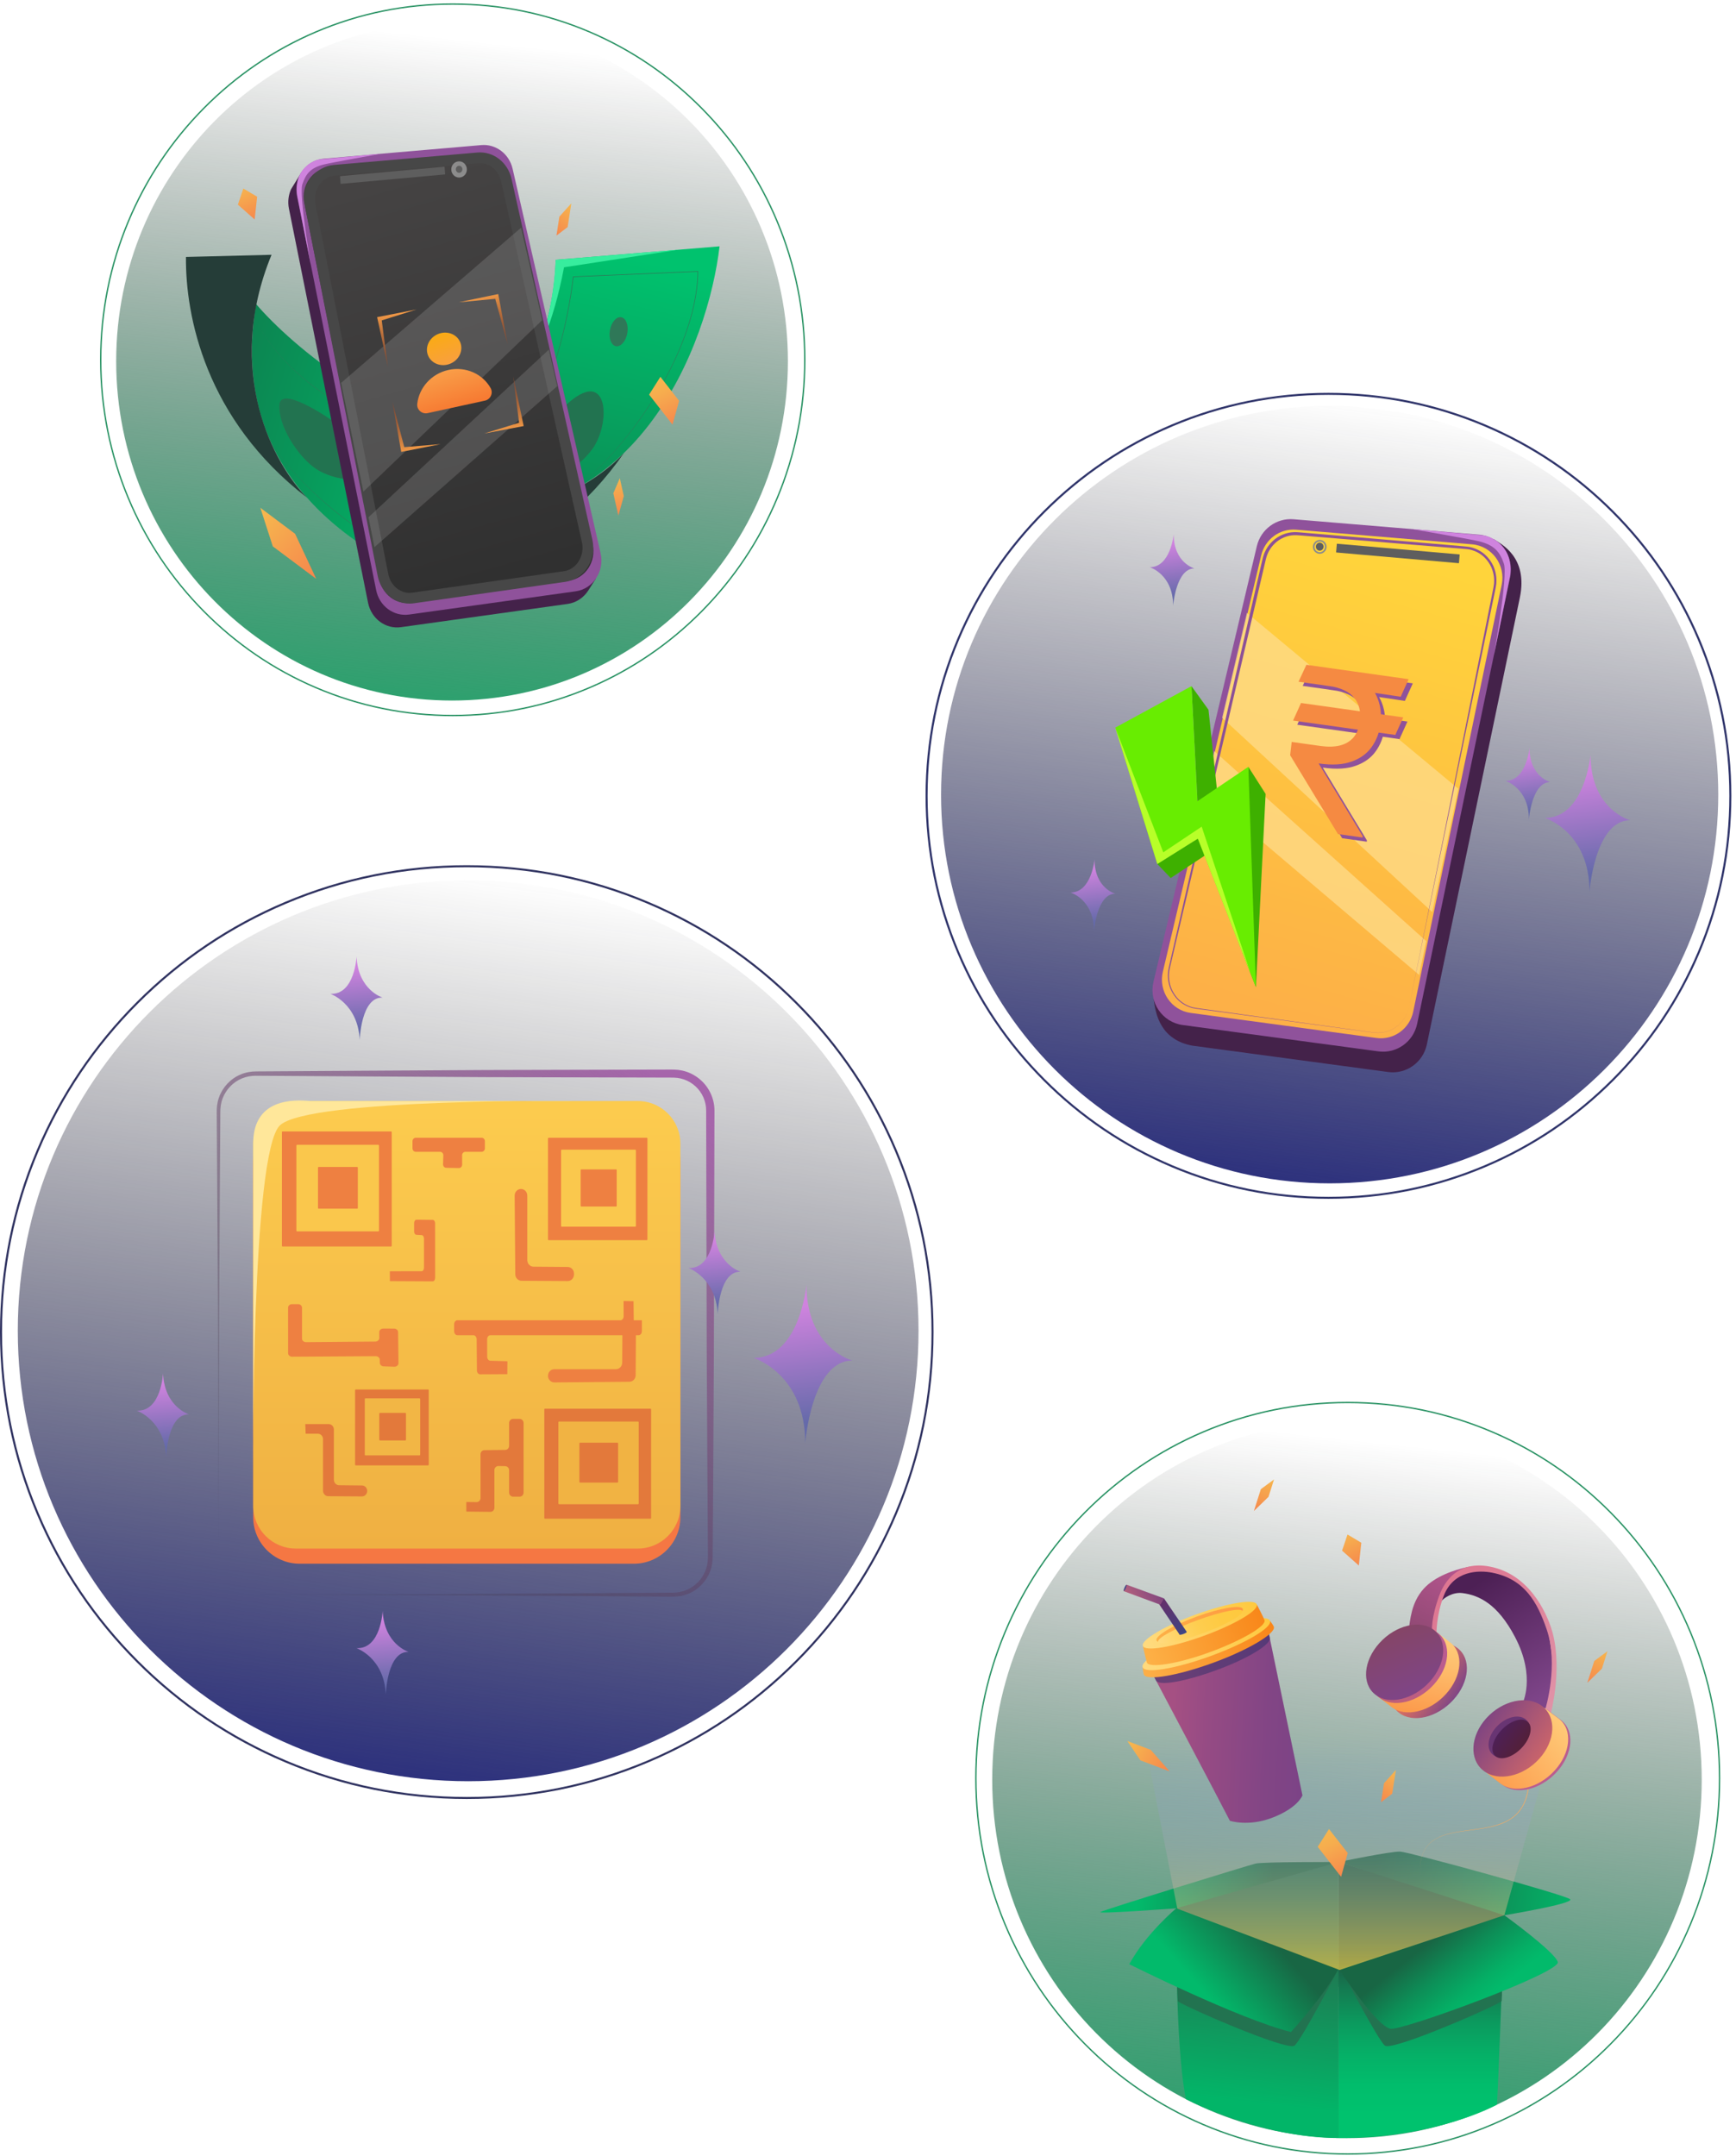 <svg width="360" height="447" viewBox="0 0 360 447" fill="none" xmlns="http://www.w3.org/2000/svg">
<g clip-path="url(#clip0_11_112)">
<path d="M275.736 245.33C320.242 245.33 356.321 209.251 356.321 164.745C356.321 120.239 320.242 84.16 275.736 84.16C231.23 84.16 195.15 120.239 195.15 164.745C195.15 209.251 231.23 245.33 275.736 245.33Z" fill="url(#paint0_linear_11_112)"/>
<path d="M275.489 248.542C264.21 248.542 253.268 246.333 242.967 241.976C233.017 237.768 224.083 231.743 216.409 224.071C208.736 216.398 202.712 207.462 198.503 197.513C194.147 187.212 191.937 176.27 191.937 164.991C191.937 153.712 194.147 142.769 198.503 132.469C202.712 122.519 208.736 113.585 216.409 105.91C224.081 98.238 233.017 92.213 242.967 88.005C253.268 83.648 264.21 81.439 275.489 81.439C286.768 81.439 297.71 83.648 308.011 88.005C317.961 92.213 326.895 98.238 334.569 105.91C342.242 113.583 348.266 122.519 352.475 132.469C356.831 142.769 359.041 153.712 359.041 164.991C359.041 176.27 356.831 187.212 352.475 197.513C348.266 207.462 342.242 216.397 334.569 224.071C326.896 231.743 317.961 237.768 308.011 241.976C297.71 246.333 286.768 248.542 275.489 248.542ZM275.489 81.863C264.266 81.863 253.38 84.061 243.132 88.395C233.233 92.583 224.344 98.576 216.709 106.211C209.074 113.845 203.081 122.735 198.894 132.634C194.56 142.882 192.362 153.768 192.362 164.991C192.362 176.213 194.56 187.099 198.894 197.348C203.081 207.247 209.074 216.136 216.709 223.771C224.344 231.405 233.233 237.399 243.132 241.586C253.38 245.92 264.266 248.118 275.489 248.118C286.712 248.118 297.597 245.92 307.846 241.586C317.745 237.399 326.634 231.405 334.269 223.771C341.903 216.136 347.897 207.247 352.084 197.348C356.418 187.099 358.616 176.213 358.616 164.991C358.616 153.768 356.418 142.882 352.084 132.634C347.897 122.735 341.903 113.845 334.269 106.211C326.634 98.576 317.745 92.583 307.846 88.395C297.597 84.061 286.712 81.863 275.489 81.863Z" fill="#30356B"/>
<path d="M295.894 216.515L315.176 123.898C316.951 115.374 311.108 112.722 310.012 111.933C308.368 110.75 310.865 115.3 308.698 115.121L270.26 111.928C266.708 111.633 263.474 113.999 262.642 117.501L241.2 207.85C240.994 208.714 239.177 206.464 239.274 207.293C239.648 210.502 240.807 215.582 247.273 216.787L287.871 222.249C291.618 222.752 295.117 220.253 295.894 216.515Z" fill="#44224A"/>
<path d="M293.887 212.236L313.168 119.619C314.064 115.32 311.024 111.202 306.691 110.842L268.253 107.649C264.702 107.354 261.468 109.72 260.636 113.222L239.194 203.571C238.196 207.779 241.02 211.937 245.266 212.508L285.864 217.97C289.61 218.473 293.108 215.974 293.887 212.236Z" fill="#8F529B"/>
<path d="M293.067 209.717L311.412 121.23C312.263 117.123 309.38 113.19 305.266 112.849L268.774 109.814C265.401 109.534 262.33 111.795 261.539 115.141L241.145 201.462C240.195 205.483 242.875 209.453 246.906 209.997L285.448 215.197C289.004 215.678 292.326 213.288 293.067 209.717Z" fill="url(#paint1_linear_11_112)"/>
<path opacity="0.729" d="M302.414 163.52L258.573 127.057L253.435 148.802L297.001 189.081L302.414 163.52Z" fill="#FEDD8E"/>
<path opacity="0.729" d="M295.753 195.097L251.804 155.706L249.771 164.312L294.297 202.126L295.753 195.097Z" fill="#FEDD8E"/>
<path d="M292.217 208.684L299.341 173.512L306.395 138.325L308.158 129.529L309.039 125.13L309.479 122.93L309.699 121.831C309.735 121.647 309.754 121.471 309.782 121.291L309.821 121.021L309.834 120.751C309.887 120.027 309.796 119.3 309.61 118.602C309.528 118.248 309.384 117.914 309.252 117.577C309.087 117.253 308.929 116.926 308.717 116.627C308.31 116.025 307.815 115.475 307.226 115.035C306.635 114.599 305.968 114.265 305.262 114.054L304.724 113.917L304.175 113.842C303.802 113.797 303.408 113.776 303.024 113.742L300.71 113.556L296.083 113.181L277.576 111.661L272.948 111.28L270.635 111.09C269.869 111.038 269.074 110.932 268.359 110.952C266.893 111 265.47 111.622 264.416 112.613C263.885 113.106 263.444 113.687 263.106 114.32L262.875 114.805C262.807 114.97 262.748 115.139 262.684 115.307C262.576 115.648 262.485 115.988 262.404 116.36L254.236 151.321L245.998 186.267L243.937 195.003L242.906 199.371C242.738 200.1 242.541 200.826 242.452 201.552C242.361 202.283 242.42 203.025 242.562 203.747C242.703 204.47 242.985 205.167 243.36 205.805C243.74 206.441 244.206 207.039 244.79 207.517C245.367 207.999 246.028 208.385 246.741 208.648L247.285 208.82L247.847 208.933C248.223 209.003 248.611 209.044 248.991 209.102L258.184 210.382L276.572 212.915L281.169 213.549L283.467 213.866C284.234 213.962 284.997 214.111 285.77 214.117C287.316 214.125 288.849 213.533 289.99 212.525C291.14 211.524 291.909 210.146 292.217 208.684ZM292.217 208.684C291.913 210.146 291.147 211.528 289.997 212.533C288.858 213.547 287.321 214.145 285.768 214.141C284.992 214.136 284.229 213.988 283.462 213.895L281.162 213.585L276.563 212.963L258.168 210.476L248.969 209.247C248.585 209.192 248.203 209.154 247.818 209.085L247.242 208.973L246.682 208.8C245.947 208.536 245.264 208.143 244.667 207.651C244.065 207.163 243.58 206.553 243.185 205.901C242.795 205.247 242.5 204.534 242.349 203.789C242.197 203.049 242.132 202.283 242.221 201.529C242.308 200.771 242.502 200.047 242.664 199.318L243.663 194.944L245.663 186.194L253.665 151.197L261.738 116.217C261.819 115.858 261.919 115.475 262.04 115.103C262.11 114.919 262.175 114.735 262.25 114.554L262.505 114.023C262.877 113.329 263.365 112.692 263.952 112.149C265.116 111.061 266.7 110.37 268.335 110.32C269.17 110.303 269.914 110.413 270.691 110.467L273.005 110.663L277.631 111.055L296.134 112.623L300.76 113.019L303.072 113.219C303.46 113.256 303.838 113.277 304.234 113.328L304.833 113.414L305.418 113.566C306.188 113.801 306.91 114.169 307.544 114.646C308.177 115.127 308.707 115.722 309.139 116.37C309.362 116.692 309.531 117.043 309.703 117.391C309.842 117.752 309.993 118.11 310.078 118.488C310.271 119.234 310.363 120.009 310.301 120.778L310.285 121.065L310.241 121.35C310.21 121.539 310.188 121.733 310.15 121.917L309.921 123.015L309.466 125.212L308.554 129.603L306.729 138.389L299.439 173.53L292.217 208.684Z" fill="#8C5197"/>
<path d="M302.55 116.702L302.696 115.01C302.698 114.976 302.673 114.945 302.639 114.942L277.287 112.725C277.253 112.722 277.223 112.747 277.22 112.781L277.075 114.473C277.072 114.507 277.098 114.538 277.131 114.541L302.484 116.758C302.517 116.761 302.548 116.736 302.55 116.702Z" fill="#5E5E5E"/>
<path d="M273.672 114.81C273.633 114.81 273.595 114.808 273.557 114.805C272.778 114.743 272.198 114.048 272.266 113.259C272.3 112.863 272.487 112.506 272.793 112.255C273.079 112.021 273.438 111.909 273.801 111.938C274.581 112 275.16 112.695 275.093 113.484C275.059 113.88 274.871 114.237 274.565 114.488C274.31 114.698 273.997 114.81 273.672 114.81ZM273.69 112.262C273.446 112.262 273.209 112.347 273.015 112.506C272.778 112.699 272.632 112.977 272.606 113.285C272.554 113.895 272.993 114.43 273.586 114.478C273.859 114.501 274.128 114.415 274.344 114.239C274.581 114.044 274.726 113.768 274.753 113.459C274.805 112.85 274.365 112.314 273.773 112.266C273.746 112.263 273.718 112.262 273.69 112.262Z" fill="#8C8C8C"/>
<path d="M273.672 114.161C274.111 114.161 274.468 113.79 274.468 113.332C274.468 112.874 274.111 112.503 273.672 112.503C273.232 112.503 272.875 112.874 272.875 113.332C272.875 113.79 273.232 114.161 273.672 114.161Z" fill="#5E5E5E"/>
<path d="M292.797 109.688L307.663 111.007C309.342 111.238 314.013 113.318 313.13 119.498L309.79 135.851C309.79 135.851 312.737 119.402 311.871 116.869C311.027 114.399 309.878 113.005 306.715 112.221C304.872 111.766 292.797 109.688 292.797 109.688Z" fill="#CF83DE"/>
<path d="M248.323 166.099L247.078 142.25L250.606 147.14L252.781 167.648L248.323 166.099Z" fill="#3EB000"/>
<path d="M239.996 179.116L248.398 173.847L252.856 175.395L242.771 182.029L239.996 179.116Z" fill="#3EB000"/>
<path d="M257.689 197.607L258.873 158.975L262.453 164.589L260.445 204.652L257.689 197.607Z" fill="#3EB000"/>
<path d="M247.078 142.25L231.28 150.849L239.996 179.118L248.398 173.849L260.444 204.654L258.873 158.976L248.324 166.099L247.078 142.25Z" fill="#68ED01"/>
<path d="M241.234 176.705L231.282 150.848L239.998 179.116L248.399 173.847L259.371 201.904L249.197 171.379L241.234 176.705Z" fill="#B8FF29"/>
<path d="M291.867 149.588L290.221 153.228L269.016 150.247L270.662 146.608L291.867 149.588ZM278.322 173.78L268.406 157.436L268.727 154.678L274.683 155.516C276.231 155.733 277.582 155.701 278.734 155.418C279.888 155.124 280.816 154.576 281.518 153.773C282.222 152.96 282.669 151.877 282.859 150.525C283.14 148.529 282.76 146.879 281.719 145.576C280.68 144.262 278.917 143.43 276.43 143.08L270.147 142.197L271.775 138.689L276.946 139.415C279.607 139.789 281.727 140.538 283.304 141.661C284.894 142.774 285.991 144.152 286.594 145.794C287.21 147.427 287.383 149.203 287.113 151.123C286.869 152.857 286.263 154.401 285.294 155.756C284.337 157.101 282.963 158.098 281.169 158.747C279.387 159.397 277.133 159.531 274.406 159.147L274.307 159.134L283.464 174.236L283.427 174.498L278.322 173.78ZM292.98 141.669L291.334 145.309L274.663 142.832L276.291 139.323L292.98 141.669Z" fill="#8F529B"/>
<path d="M291.003 148.724L289.357 152.364L268.151 149.383L269.798 145.744L291.003 148.724ZM277.458 172.916L267.541 156.572L267.862 153.814L273.818 154.651C275.367 154.869 276.718 154.836 277.87 154.553C279.023 154.259 279.951 153.711 280.654 152.909C281.357 152.096 281.804 151.013 281.995 149.66C282.275 147.664 281.895 146.015 280.855 144.712C279.816 143.398 278.053 142.566 275.566 142.216L269.283 141.333L270.911 137.824L276.081 138.551C278.743 138.925 280.862 139.674 282.44 140.796C284.03 141.91 285.126 143.287 285.73 144.93C286.346 146.562 286.519 148.339 286.249 150.258C286.005 151.993 285.399 153.537 284.43 154.891C283.473 156.236 282.098 157.233 280.305 157.882C278.523 158.533 276.268 158.666 273.541 158.283L273.443 158.269L282.599 173.372L282.563 173.633L277.458 172.916ZM292.116 140.805L290.47 144.445L273.799 141.968L275.427 138.459L292.116 140.805Z" fill="#F58A42"/>
<path d="M226.862 193.02C226.862 186.497 222.016 185.032 222.016 185.032C226.353 185.032 226.979 178.186 226.979 178.186C226.979 184.148 231.282 185.282 231.282 185.282C227.448 185.282 226.862 193.02 226.862 193.02Z" fill="url(#paint2_linear_11_112)"/>
<path d="M243.276 125.583C243.276 119.059 238.43 117.594 238.43 117.594C242.767 117.594 243.393 110.748 243.393 110.748C243.393 116.71 247.696 117.844 247.696 117.844C243.862 117.844 243.276 125.583 243.276 125.583Z" fill="url(#paint3_linear_11_112)"/>
<path d="M317.054 169.877C317.054 163.354 312.208 161.889 312.208 161.889C316.545 161.889 317.171 155.042 317.171 155.042C317.171 161.005 321.474 162.138 321.474 162.138C317.641 162.138 317.054 169.877 317.054 169.877Z" fill="url(#paint4_linear_11_112)"/>
<path d="M329.615 184.84C329.615 172.374 320.352 169.574 320.352 169.574C328.64 169.574 329.836 156.489 329.836 156.489C329.836 167.884 338.06 170.049 338.06 170.049C330.736 170.049 329.615 184.84 329.615 184.84Z" fill="url(#paint5_linear_11_112)"/>
<path d="M97.084 369.279C148.664 369.279 190.478 327.465 190.478 275.884C190.478 224.304 148.664 182.49 97.084 182.49C45.504 182.49 3.69 224.304 3.69 275.884C3.69 327.465 45.504 369.279 97.084 369.279Z" fill="url(#paint6_linear_11_112)"/>
<path d="M96.798 372.967C83.731 372.967 71.053 370.408 59.12 365.36C47.594 360.485 37.241 353.506 28.352 344.615C19.462 335.725 12.482 325.374 7.606 313.849C2.559 301.914 1.52588e-05 289.238 1.52588e-05 276.169C1.52588e-05 263.101 2.559 250.425 7.606 238.491C12.482 226.964 19.461 216.612 28.35 207.723C37.239 198.834 47.592 191.853 59.118 186.978C71.052 181.931 83.729 179.372 96.796 179.372C109.863 179.372 122.541 181.931 134.474 186.978C146 191.853 156.353 198.832 165.242 207.723C174.132 216.614 181.112 226.965 185.986 238.491C191.033 250.425 193.592 263.102 193.592 276.169C193.592 289.236 191.033 301.914 185.986 313.847C181.111 325.374 174.132 335.726 165.242 344.615C156.353 353.505 146 360.485 134.474 365.36C122.542 370.408 109.866 372.967 96.798 372.967ZM96.798 179.795C83.787 179.795 71.166 182.342 59.285 187.368C47.808 192.223 37.502 199.172 28.651 208.022C19.799 216.873 12.851 227.18 7.997 238.656C2.971 250.537 0.423 263.159 0.423 276.169C0.423 289.18 2.971 301.801 7.997 313.682C12.851 325.159 19.801 335.465 28.651 344.316C37.502 353.168 47.808 360.116 59.285 364.97C71.166 369.995 83.787 372.544 96.798 372.544C109.808 372.544 122.43 369.996 134.311 364.97C145.787 360.116 156.094 353.166 164.945 344.316C173.796 335.465 180.744 325.159 185.598 313.682C190.623 301.801 193.172 289.18 193.172 276.169C193.172 263.159 190.625 250.537 185.598 238.656C180.744 227.18 173.795 216.873 164.945 208.022C156.094 199.171 145.787 192.223 134.311 187.368C122.43 182.344 109.808 179.795 96.798 179.795Z" fill="#303361"/>
<path d="M52.509 314.541V241.053C52.509 235.726 56.827 231.408 62.154 231.408H131.447C136.774 231.408 141.092 235.726 141.092 241.053V314.541C141.092 319.867 136.774 324.186 131.447 324.186H62.154C56.827 324.186 52.509 319.869 52.509 314.541Z" fill="#F57743"/>
<path d="M52.509 312.202V237.102C52.509 232.22 56.466 228.262 61.349 228.262H132.254C137.136 228.262 141.094 232.22 141.094 237.102V312.202C141.094 317.084 137.136 321.042 132.254 321.042H61.349C56.466 321.042 52.509 317.084 52.509 312.202Z" fill="url(#paint7_linear_11_112)"/>
<path d="M58.463 258.271V234.717C58.463 234.634 58.529 234.567 58.612 234.567H81.089C81.172 234.567 81.238 234.634 81.238 234.717V258.271C81.238 258.354 81.172 258.42 81.089 258.42H58.612C58.529 258.42 58.463 258.354 58.463 258.271Z" fill="#EE8041"/>
<path d="M61.46 255.135V237.494C61.46 237.411 61.526 237.345 61.609 237.345H78.439C78.523 237.345 78.589 237.411 78.589 237.494V255.135C78.589 255.218 78.523 255.284 78.439 255.284H61.609C61.528 255.284 61.46 255.218 61.46 255.135Z" fill="#FAC74C"/>
<path d="M65.944 250.433V242.084C65.944 242 66.01 241.934 66.093 241.934H74.052C74.135 241.934 74.201 242 74.201 242.084V250.433C74.201 250.516 74.135 250.582 74.052 250.582H66.093C66.011 250.582 65.944 250.515 65.944 250.433Z" fill="#EE8041"/>
<path d="M112.877 314.704V292.202C112.877 292.119 112.944 292.053 113.027 292.053H134.875C134.958 292.053 135.024 292.121 135.024 292.202V314.704C135.024 314.787 134.958 314.854 134.875 314.854H113.027C112.945 314.854 112.877 314.787 112.877 314.704Z" fill="#E3793B"/>
<path d="M115.793 311.707V294.857C115.793 294.774 115.859 294.708 115.943 294.708H132.3C132.383 294.708 132.45 294.774 132.45 294.857V311.707C132.45 311.79 132.383 311.856 132.3 311.856H115.943C115.861 311.856 115.793 311.79 115.793 311.707Z" fill="#F1B343"/>
<path d="M120.153 307.212V299.243C120.153 299.16 120.219 299.094 120.302 299.094H128.032C128.116 299.094 128.182 299.16 128.182 299.243V307.212C128.182 307.295 128.116 307.362 128.032 307.362H120.302C120.22 307.362 120.153 307.294 120.153 307.212Z" fill="#E3793B"/>
<path d="M113.642 256.958V236.029C113.642 235.946 113.708 235.88 113.791 235.88H134.11C134.194 235.88 134.26 235.946 134.26 236.029V256.958C134.26 257.041 134.194 257.107 134.11 257.107H113.791C113.709 257.107 113.642 257.041 113.642 256.958Z" fill="#EE8041"/>
<path d="M116.356 254.168V238.501C116.356 238.418 116.422 238.351 116.505 238.351H131.714C131.797 238.351 131.863 238.418 131.863 238.501V254.168C131.863 254.251 131.797 254.317 131.714 254.317H116.505C116.423 254.317 116.356 254.251 116.356 254.168Z" fill="#FAC84D"/>
<path d="M120.415 249.983V242.585C120.415 242.502 120.481 242.436 120.564 242.436H127.741C127.824 242.436 127.89 242.502 127.89 242.585V249.983C127.89 250.066 127.824 250.133 127.741 250.133H120.564C120.482 250.133 120.415 250.065 120.415 249.983Z" fill="#EE8041"/>
<path d="M73.635 303.647V288.218C73.635 288.135 73.701 288.069 73.784 288.069H88.761C88.844 288.069 88.911 288.135 88.911 288.218V303.648C88.911 303.731 88.844 303.797 88.761 303.797H73.784C73.701 303.796 73.635 303.73 73.635 303.647Z" fill="#E3793B"/>
<path d="M75.645 301.579V290.049C75.645 289.966 75.711 289.9 75.794 289.9H86.985C87.068 289.9 87.134 289.966 87.134 290.049V301.579C87.134 301.663 87.068 301.729 86.985 301.729H75.794C75.711 301.729 75.645 301.661 75.645 301.579Z" fill="#F2B645"/>
<path d="M78.652 298.478V293.074C78.652 292.99 78.719 292.924 78.802 292.924H84.041C84.124 292.924 84.19 292.99 84.19 293.074V298.478C84.19 298.561 84.124 298.627 84.041 298.627H78.802C78.719 298.627 78.652 298.561 78.652 298.478Z" fill="#E3793B"/>
<path d="M108.036 246.494C108.758 246.494 109.344 247.107 109.344 247.864V261.238C109.344 261.991 109.924 262.603 110.643 262.609L117.73 262.664C118.449 262.669 119.029 263.281 119.029 264.034V264.22C119.029 264.98 118.438 265.595 117.712 265.591L108.156 265.53C107.441 265.526 106.861 264.92 106.856 264.171L106.727 247.875C106.722 247.114 107.308 246.494 108.036 246.494Z" fill="#EE8041"/>
<path d="M113.642 285.229C113.642 284.472 114.227 283.859 114.95 283.859H127.719C128.438 283.859 129.022 283.251 129.028 282.498L129.081 275.075C129.087 274.322 129.671 273.714 130.39 273.714H130.567C131.293 273.714 131.88 274.333 131.876 275.093L131.818 285.101C131.814 285.849 131.236 286.457 130.521 286.463L114.963 286.598C114.234 286.606 113.642 285.99 113.642 285.229Z" fill="#EE8041"/>
<path d="M85.54 238.079V236.589C85.54 236.197 85.843 235.88 86.216 235.88H99.875C100.249 235.88 100.552 236.197 100.552 236.589V238.079C100.552 238.471 100.249 238.788 99.875 238.788H96.507C96.132 238.788 95.828 239.109 95.831 239.502L95.84 241.443C95.842 241.842 95.53 242.164 95.151 242.157L92.541 242.106C92.163 242.099 91.864 241.769 91.877 241.373L91.936 239.523C91.949 239.123 91.642 238.79 91.26 238.79H86.218C85.843 238.788 85.54 238.471 85.54 238.079Z" fill="#EE8041"/>
<path d="M59.739 280.529V271.108C59.739 270.7 60.111 270.37 60.57 270.37H61.796C62.255 270.37 62.627 270.7 62.627 271.108V277.513C62.627 277.923 63.005 278.254 63.468 278.25L77.833 278.125C78.291 278.121 78.659 277.791 78.656 277.385L78.651 276.176C78.65 275.767 79.023 275.435 79.484 275.436L81.726 275.44C82.181 275.442 82.551 275.766 82.556 276.171L82.634 282.6C82.639 283.021 82.246 283.361 81.771 283.346L79.57 283.272C79.13 283.258 78.781 282.942 78.769 282.553L78.751 281.879C78.74 281.478 78.368 281.157 77.913 281.16L60.576 281.267C60.115 281.27 59.739 280.939 59.739 280.529Z" fill="#EE8041"/>
<path d="M132.443 276.812C132.811 276.812 133.109 276.431 133.109 275.96V273.717H131.419L131.377 269.761L129.314 269.727L129.327 272.861C129.328 273.334 129.029 273.717 128.66 273.717H94.842C94.474 273.717 94.175 274.098 94.175 274.569V275.962C94.175 276.431 94.474 276.813 94.842 276.813H98.179C98.544 276.813 98.842 277.19 98.846 277.657L98.894 284.081C98.898 284.549 99.197 284.926 99.564 284.925L105.201 284.894L105.226 282.21L101.679 282.108C101.318 282.098 101.029 281.72 101.027 281.259L101.019 277.668C101.017 277.197 101.316 276.813 101.686 276.813H132.443V276.812Z" fill="#EE8041"/>
<path d="M105.577 309.424V304.814C105.577 304.349 105.22 303.968 104.776 303.959L103.354 303.931C102.897 303.923 102.522 304.308 102.522 304.787L102.53 312.577C102.53 313.053 102.159 313.438 101.705 313.432L96.705 313.377L96.7 311.392L98.829 311.415C99.283 311.419 99.654 311.034 99.654 310.559L99.646 303.859V301.499C99.646 301.031 100.005 300.65 100.452 300.645L104.769 300.591C105.216 300.586 105.576 300.205 105.576 299.737V295.021C105.576 294.548 105.941 294.166 106.392 294.166H107.762C108.214 294.166 108.579 294.55 108.579 295.021V309.428C108.579 309.901 108.214 310.283 107.762 310.283H106.392C105.942 310.279 105.577 309.896 105.577 309.424Z" fill="#E3793B"/>
<path d="M80.855 265.601L80.847 263.556L87.429 263.549C87.702 263.549 87.924 263.226 87.924 262.829V256.779C87.924 256.391 87.714 256.074 87.447 256.06L86.347 255.999C86.081 255.985 85.871 255.666 85.871 255.28V253.59C85.871 253.191 86.095 252.866 86.369 252.869L89.74 252.904C90.012 252.907 90.23 253.229 90.23 253.625V264.925C90.23 265.324 90.008 265.647 89.734 265.646L80.855 265.601Z" fill="#EE8041"/>
<path d="M66.988 309.052V298.368C66.988 297.74 66.502 297.231 65.903 297.233L63.385 297.238L63.31 295.238L68.157 295.239C68.755 295.239 69.24 295.747 69.24 296.374V306.776C69.24 307.398 69.718 307.904 70.311 307.911L75.075 307.965C75.669 307.972 76.147 308.478 76.147 309.1C76.147 309.729 75.658 310.239 75.057 310.235L68.065 310.187C67.469 310.183 66.988 309.675 66.988 309.052Z" fill="#E3793B"/>
<path d="M52.509 302.172V237.001C52.509 231.463 55.577 227.428 64.356 228.264H118.509C121.78 228.264 63.889 227.581 58.019 233.335C52.089 239.144 52.509 305.598 52.509 302.172Z" fill="#FFE79A"/>
<path d="M45.317 322.928L45.191 272.073L45.046 246.646L44.966 233.932L44.946 230.754C44.919 229.695 45.031 228.536 45.417 227.498C46.158 225.397 47.809 223.631 49.879 222.764C50.907 222.325 52.043 222.121 53.146 222.122L56.324 222.103L62.681 222.063L75.395 221.983L100.823 221.836L126.25 221.774L138.965 221.743C139.472 221.737 140.062 221.742 140.651 221.806C141.233 221.88 141.811 222.004 142.367 222.194C143.481 222.571 144.513 223.184 145.38 223.976C147.125 225.553 148.171 227.889 148.161 230.25L148.039 281.105L147.894 306.533L147.813 319.247L147.794 322.425C147.808 323.485 147.681 324.669 147.277 325.71C146.502 327.825 144.819 329.577 142.738 330.419C141.704 330.845 140.568 331.035 139.469 331.021L136.292 331.001L129.934 330.96L117.22 330.88L91.793 330.733L66.365 330.67L53.651 330.639C51.532 330.762 49.35 330.057 47.797 328.592C46.229 327.158 45.298 325.053 45.317 322.928ZM45.317 322.928C45.308 325.053 46.25 327.148 47.819 328.566C49.376 330.017 51.54 330.705 53.652 330.573L66.367 330.542L91.794 330.478L117.221 330.332L129.936 330.251L136.293 330.21L139.471 330.191C140.49 330.189 141.481 330.007 142.405 329.615C144.252 328.841 145.728 327.258 146.386 325.384C146.73 324.434 146.828 323.478 146.805 322.423L146.785 319.246L146.705 306.531L146.56 281.104L146.437 230.249C146.454 228.36 145.629 226.497 144.235 225.223C143.543 224.583 142.718 224.088 141.827 223.782C141.381 223.627 140.919 223.525 140.452 223.463C139.99 223.411 139.517 223.401 138.966 223.404L126.252 223.373L100.824 223.311L75.397 223.164L62.682 223.084L56.325 223.044L53.147 223.025C52.131 223.013 51.141 223.18 50.211 223.56C48.352 224.31 46.844 225.88 46.151 227.766C45.791 228.719 45.678 229.7 45.688 230.756L45.668 233.934L45.587 246.649L45.442 272.076L45.317 322.928Z" fill="url(#paint8_linear_11_112)"/>
<path d="M34.456 302.032C34.11 294.42 28.377 292.453 28.377 292.453C33.437 292.683 33.805 284.727 33.805 284.727C34.121 291.685 39.202 293.234 39.202 293.234C34.73 293.033 34.456 302.032 34.456 302.032Z" fill="url(#paint9_linear_11_112)"/>
<path d="M80.004 351.27C79.658 343.658 73.925 341.691 73.925 341.691C78.985 341.921 79.353 333.965 79.353 333.965C79.669 340.923 84.75 342.472 84.75 342.472C80.278 342.271 80.004 351.27 80.004 351.27Z" fill="url(#paint10_linear_11_112)"/>
<path d="M74.592 215.619C74.245 208.006 68.512 206.04 68.512 206.04C73.573 206.27 73.941 198.313 73.941 198.313C74.256 205.271 79.338 206.821 79.338 206.821C74.865 206.619 74.592 215.619 74.592 215.619Z" fill="url(#paint11_linear_11_112)"/>
<path d="M148.83 272.457C148.483 264.845 142.75 262.878 142.75 262.878C147.81 263.108 148.178 255.152 148.178 255.152C148.494 262.11 153.575 263.659 153.575 263.659C149.103 263.458 148.83 272.457 148.83 272.457Z" fill="url(#paint12_linear_11_112)"/>
<path d="M166.981 299.197C166.981 284.759 156.254 281.518 156.254 281.518C165.853 281.518 167.239 266.365 167.239 266.365C167.239 279.56 176.761 282.068 176.761 282.068C168.279 282.069 166.981 299.197 166.981 299.197Z" fill="url(#paint13_linear_11_112)"/>
<path d="M93.889 148.481C84.014 148.481 74.435 146.527 65.418 142.673C56.707 138.951 48.885 133.623 42.169 126.837C35.452 120.052 30.177 112.149 26.493 103.35C22.68 94.241 20.745 84.563 20.745 74.588C20.745 64.613 22.68 54.937 26.493 45.826C30.177 37.027 35.45 29.125 42.169 22.339C48.885 15.553 56.707 10.225 65.418 6.503C74.435 2.653 84.014 0.698 93.889 0.698C103.764 0.698 113.343 2.653 122.36 6.506C131.071 10.228 138.893 15.556 145.61 22.342C152.326 29.128 157.601 37.03 161.285 45.829C165.098 54.938 167.033 64.616 167.033 74.591C167.033 84.566 165.098 94.242 161.285 103.353C157.601 112.152 152.328 120.054 145.61 126.84C138.893 133.626 131.071 138.954 122.36 142.676C113.343 146.527 103.764 148.481 93.889 148.481ZM93.889 0.98C84.054 0.98 74.511 2.926 65.529 6.765C56.852 10.473 49.062 15.78 42.37 22.541C35.679 29.301 30.425 37.172 26.756 45.938C22.956 55.013 21.03 64.653 21.03 74.59C21.03 84.526 22.956 94.167 26.756 103.241C30.425 112.007 35.679 119.88 42.37 126.639C49.062 133.399 56.854 138.706 65.529 142.414C74.511 146.252 84.054 148.199 93.889 148.199C103.724 148.199 113.267 146.253 122.249 142.414C130.925 138.706 138.717 133.399 145.408 126.639C152.099 119.878 157.353 112.007 161.022 103.241C164.822 94.166 166.748 84.526 166.748 74.59C166.748 64.653 164.822 55.012 161.022 45.938C157.353 37.172 152.099 29.3 145.408 22.541C138.717 15.78 130.924 10.473 122.249 6.765C113.267 2.926 103.724 0.98 93.889 0.98Z" fill="#289263"/>
<path d="M93.742 145.234C132.208 145.234 163.391 113.731 163.391 74.87C163.391 36.009 132.208 4.507 93.742 4.507C55.276 4.507 24.094 36.009 24.094 74.87C24.094 113.731 55.276 145.234 93.742 145.234Z" fill="url(#paint14_linear_11_112)"/>
<path d="M115.226 53.864C114.725 77.132 98.072 98.552 89.809 106.357C132.283 111.56 146.898 70.851 149.218 51.07L115.226 53.864Z" fill="url(#paint15_linear_11_112)"/>
<path d="M80.746 121.342L79.456 103.635C104.125 112.447 122.982 101.026 129.41 93.888C114.192 115.743 92.887 120.89 80.746 121.342Z" fill="#253D38"/>
<path d="M92.41 106.632C94.539 105.493 96.531 104.107 98.37 102.545C100.208 100.983 101.894 99.243 103.435 97.388C106.515 93.668 109.031 89.506 111.098 85.15C113.165 80.787 114.795 76.226 116.07 71.572C117.34 66.917 118.255 62.166 118.823 57.373L118.829 57.321L118.882 57.318L144.716 56.205L144.781 56.202V56.267C144.761 58.608 144.453 60.94 143.957 63.224C143.46 65.51 142.773 67.75 141.957 69.941C141.139 72.131 140.191 74.271 139.145 76.36C138.091 78.445 136.937 80.48 135.704 82.465C133.232 86.43 130.449 90.207 127.333 93.689C125.774 95.429 124.138 97.104 122.38 98.642C120.619 100.169 118.76 101.624 116.641 102.622C118.755 101.617 120.608 100.155 122.362 98.621C124.114 97.077 125.741 95.397 127.292 93.653C130.388 90.157 133.172 86.388 135.633 82.421C136.863 80.438 138.013 78.403 139.063 76.319C140.105 74.231 141.05 72.093 141.862 69.906C142.674 67.719 143.355 65.482 143.849 63.202C144.341 60.923 144.642 58.599 144.659 56.267L144.723 56.328L118.889 57.444L118.949 57.389C118.373 62.185 117.451 66.942 116.174 71.6C114.892 76.257 113.255 80.823 111.179 85.186C110.14 87.367 108.99 89.496 107.714 91.548C106.439 93.599 105.034 95.572 103.483 97.424C101.934 99.277 100.239 101.011 98.392 102.567C96.543 104.123 94.543 105.501 92.41 106.632Z" fill="#2F7858"/>
<path d="M123.642 81.488C121.199 79.888 116.536 84.229 114.259 87.706C111.981 91.183 106.532 100.501 110.462 100.53C114.947 100.564 120.835 96.167 123.113 92.69C125.39 89.212 126.085 83.088 123.642 81.488Z" fill="#227350"/>
<path d="M130.083 69.102C130.388 67.444 129.829 65.953 128.835 65.77C127.841 65.587 126.788 66.782 126.483 68.439C126.178 70.096 126.737 71.588 127.731 71.771C128.725 71.954 129.778 70.759 130.083 69.102Z" fill="#2F7858"/>
<path d="M140.613 51.777L115.226 53.864C115.226 53.864 115.043 64.572 110.901 74.447C110.901 74.447 114.72 67.489 116.965 55.418L140.613 51.777Z" fill="#37ED9E"/>
<path d="M104.327 90.916C81.11 89.31 60.503 71.66 53.099 63.035C45.885 105.215 85.856 121.746 105.504 125.002L104.327 90.916Z" fill="url(#paint16_linear_11_112)"/>
<path d="M38.563 53.271L56.311 52.822C46.339 77.044 56.85 96.423 63.675 103.182C42.568 86.945 38.438 65.42 38.563 53.271Z" fill="#253D38"/>
<path d="M52.702 65.62C53.739 67.801 55.028 69.857 56.502 71.767C57.975 73.679 59.632 75.445 61.412 77.072C64.981 80.325 69.019 83.035 73.272 85.308C77.53 87.58 82.011 89.424 86.599 90.918C91.188 92.408 95.891 93.547 100.651 94.342L100.703 94.351V94.404L100.589 120.262V120.327L100.524 120.322C98.186 120.191 95.871 119.774 93.613 119.169C91.354 118.564 89.148 117.772 86.999 116.853C84.85 115.932 82.758 114.884 80.721 113.74C78.688 112.586 76.71 111.338 74.786 110.012C70.944 107.354 67.303 104.396 63.972 101.118C62.309 99.478 60.714 97.765 59.261 95.935C57.82 94.104 56.454 92.177 55.558 90.012C56.462 92.172 57.835 94.093 59.283 95.917C60.742 97.74 62.343 99.446 64.012 101.077C67.356 104.336 70.991 107.295 74.834 109.941C76.757 111.264 78.734 112.509 80.767 113.656C82.803 114.797 84.894 115.84 87.04 116.757C89.186 117.672 91.388 118.458 93.642 119.059C95.895 119.658 98.203 120.071 100.531 120.198L100.466 120.259L100.579 94.401L100.631 94.463C95.867 93.661 91.159 92.515 86.566 91.016C81.975 89.516 77.493 87.662 73.233 85.382C71.104 84.242 69.031 82.993 67.043 81.619C65.055 80.248 63.151 78.75 61.374 77.113C59.598 75.478 57.947 73.703 56.479 71.784C55.013 69.868 53.731 67.805 52.702 65.62Z" fill="#2F7858"/>
<path d="M76.334 98.011C78.049 95.646 73.933 90.784 70.569 88.343C67.205 85.903 58.157 80.016 57.94 83.941C57.693 88.421 61.807 94.509 65.171 96.949C68.536 99.391 74.62 100.375 76.334 98.011Z" fill="#227350"/>
<path d="M91.784 103.943C92.014 102.959 90.87 101.85 89.229 101.467C87.588 101.084 86.072 101.571 85.842 102.555C85.612 103.539 86.756 104.648 88.397 105.031C90.037 105.415 91.554 104.928 91.784 103.943Z" fill="#2F7858"/>
<path d="M105.206 116.373L104.326 90.916C104.326 90.916 93.639 90.225 83.972 85.619C83.972 85.619 90.741 89.764 102.692 92.58L105.206 116.373Z" fill="#37ED9E"/>
<path d="M76.327 124.967L59.918 43.259C59.632 41.837 59.818 40.437 60.355 39.227L62.548 35.663C62.548 35.663 64.566 35.591 65.43 35.516L98.143 32.699C101.165 32.438 103.918 34.526 104.625 37.615L122.874 117.321C123.077 118.21 123.528 120.014 123.528 120.014L121.964 122.467C121.018 123.911 119.514 124.954 117.706 125.206L83.156 130.024C79.966 130.469 76.989 128.264 76.327 124.967Z" fill="#44224A"/>
<path d="M78.004 122.348L61.594 40.641C60.833 36.848 63.418 33.215 67.107 32.898L99.82 30.081C102.843 29.82 105.595 31.908 106.303 34.997L124.551 114.703C125.402 118.415 122.998 122.083 119.384 122.587L84.832 127.406C81.643 127.851 78.666 125.646 78.004 122.348Z" fill="#8F529B"/>
<path d="M78.7 120.126L63.089 42.063C62.364 38.44 64.818 34.97 68.319 34.669L99.376 31.992C102.247 31.746 104.861 33.741 105.533 36.692L122.89 112.844C123.698 116.392 121.419 119.894 117.988 120.374L85.186 124.961C82.159 125.384 79.33 123.276 78.7 120.126Z" fill="url(#paint17_linear_11_112)"/>
<path d="M84.925 125.137C85.215 125.137 85.507 125.116 85.8 125.075L117.226 120.628C119.042 120.372 120.638 119.368 121.722 117.8C122.893 116.105 123.302 113.955 122.841 111.901L106.086 37.109C105.309 33.639 102.313 31.34 99 31.62L69.244 34.193C67.393 34.353 65.735 35.289 64.576 36.83C63.318 38.501 62.835 40.665 63.248 42.767L78.332 119.43C78.991 122.774 81.795 125.137 84.925 125.137ZM99.551 33.821C101.611 33.821 103.414 35.356 103.916 37.595L120.67 112.386C120.994 113.835 120.709 115.348 119.89 116.535C119.164 117.586 118.107 118.258 116.914 118.426L85.489 122.873C83.182 123.2 81.004 121.495 80.515 119.001V119L65.43 42.337C65.138 40.855 65.475 39.334 66.352 38.166C67.126 37.139 68.222 36.514 69.436 36.408L99.192 33.835C99.31 33.827 99.431 33.821 99.551 33.821Z" fill="#474747"/>
<path d="M70.63 38.068L70.506 36.575C70.503 36.544 70.524 36.518 70.554 36.516L92.131 34.559C92.16 34.556 92.186 34.578 92.187 34.609L92.311 36.102C92.314 36.133 92.293 36.159 92.263 36.162L70.686 38.117C70.658 38.12 70.633 38.097 70.63 38.068Z" fill="#5E5E5E"/>
<path d="M95.209 36.81C95.251 36.81 95.295 36.809 95.338 36.804C96.228 36.731 96.889 35.919 96.813 34.997C96.738 34.075 95.969 33.363 95.064 33.456C94.174 33.529 93.513 34.341 93.589 35.263C93.625 35.723 93.835 36.136 94.18 36.428C94.471 36.676 94.834 36.81 95.209 36.81ZM95.192 34.561C95.454 34.561 95.68 34.79 95.705 35.087C95.73 35.4 95.525 35.672 95.245 35.696C95.126 35.708 94.999 35.664 94.898 35.579C94.781 35.479 94.708 35.335 94.695 35.173V35.172C94.67 34.859 94.876 34.587 95.155 34.563C95.166 34.561 95.179 34.561 95.192 34.561Z" fill="#8C8C8C"/>
<path d="M95.207 35.828C95.581 35.828 95.884 35.5 95.884 35.096C95.884 34.692 95.581 34.364 95.207 34.364C94.834 34.364 94.531 34.692 94.531 35.096C94.531 35.5 94.834 35.828 95.207 35.828Z" fill="#5E5E5E"/>
<path opacity="0.169" d="M70.746 79.372L108.057 47.204L112.429 66.387L75.352 101.922L70.746 79.372Z" fill="#D9D9D9"/>
<path opacity="0.169" d="M76.413 107.229L113.818 72.478L115.548 80.07L77.654 113.429L76.413 107.229Z" fill="#D9D9D9"/>
<path d="M78.931 31.88L66.281 33.043C64.852 33.248 60.876 35.082 61.628 40.534L64.47 54.961C64.47 54.961 61.962 40.449 62.699 38.216C63.418 36.036 64.395 34.807 67.088 34.116C68.653 33.714 78.931 31.88 78.931 31.88Z" fill="#CF83DE"/>
<path d="M105.263 71.337L103.323 60.962L95.183 62.659L102.702 61.959L105.263 71.337Z" fill="url(#paint18_linear_11_112)"/>
<path d="M80.436 76.066L78.204 65.75L86.366 64.161L79.163 66.428L80.436 76.066Z" fill="url(#paint19_linear_11_112)"/>
<path d="M81.371 83.294L83.203 93.69L91.36 92.077L83.834 92.698L81.371 83.294Z" fill="url(#paint20_linear_11_112)"/>
<path d="M106.42 77.999L108.6 88.326L100.431 89.873L107.645 87.642L106.42 77.999Z" fill="url(#paint21_linear_11_112)"/>
<path d="M95.434 70.946C94.731 69.249 92.669 68.49 90.828 69.253C88.988 70.016 88.066 72.009 88.77 73.707C89.473 75.404 91.534 76.163 93.376 75.4C95.216 74.637 96.138 72.644 95.434 70.946Z" fill="url(#paint22_linear_11_112)"/>
<path d="M100.558 83.061C101.721 82.808 102.326 81.501 101.744 80.463C100.101 77.536 96.597 75.912 93.012 76.693C89.439 77.473 86.886 80.403 86.527 83.747C86.398 84.945 87.505 85.908 88.682 85.651L100.558 83.061Z" fill="url(#paint23_linear_11_112)"/>
<path d="M50.459 39.08L53.324 40.783L52.806 45.504L49.332 42.426L50.459 39.08Z" fill="url(#paint24_linear_11_112)"/>
<path d="M128.529 99.133L129.362 102.837L128.23 106.892L127.188 102.262L128.529 99.133Z" fill="url(#paint25_linear_11_112)"/>
<path d="M136.947 78.124L140.83 83.101L139.457 88.037L134.607 81.815L136.947 78.124Z" fill="url(#paint26_linear_11_112)"/>
<path d="M53.985 105.268L61.198 110.666L65.584 120.016L56.569 113.269L53.985 105.268Z" fill="url(#paint27_linear_11_112)"/>
<path d="M115.393 48.846L116 44.915L118.475 42.162L117.713 47.077L115.393 48.846Z" fill="url(#paint28_linear_11_112)"/>
<path d="M279.48 446.698C269.051 446.698 258.935 444.634 249.412 440.565C240.213 436.635 231.951 431.008 224.857 423.841C217.762 416.675 212.193 408.328 208.302 399.036C204.274 389.414 202.231 379.196 202.231 368.659C202.231 358.123 204.274 347.904 208.302 338.283C212.192 328.991 217.762 320.645 224.857 313.478C231.951 306.311 240.212 300.684 249.412 296.753C258.935 292.684 269.051 290.62 279.48 290.62C289.909 290.62 300.025 292.684 309.549 296.753C318.747 300.684 327.009 306.311 334.102 313.478C341.197 320.644 346.766 328.991 350.657 338.283C354.685 347.904 356.728 358.123 356.728 368.659C356.728 379.196 354.685 389.414 350.657 399.036C346.767 408.328 341.197 416.673 334.102 423.841C327.008 431.008 318.747 436.635 309.549 440.565C300.025 444.636 289.909 446.698 279.48 446.698ZM279.48 290.905C269.091 290.905 259.011 292.961 249.523 297.016C240.359 300.932 232.128 306.538 225.058 313.679C217.991 320.82 212.44 329.136 208.564 338.395C204.55 347.98 202.516 358.164 202.516 368.661C202.516 379.157 204.55 389.341 208.564 398.927C212.441 408.186 217.991 416.501 225.058 423.642C232.126 430.783 240.357 436.389 249.523 440.306C259.011 444.361 269.091 446.416 279.48 446.416C289.87 446.416 299.949 444.361 309.438 440.306C318.602 436.389 326.833 430.783 333.902 423.642C340.971 416.501 346.521 408.186 350.397 398.927C354.41 389.341 356.445 379.157 356.445 368.661C356.445 358.164 354.41 347.98 350.397 338.395C346.519 329.136 340.97 320.82 333.902 313.679C326.834 306.538 318.603 300.932 309.438 297.016C299.951 292.961 289.871 290.905 279.48 290.905Z" fill="#289263"/>
<path d="M279.327 443.277C319.956 443.277 352.892 410.003 352.892 368.957C352.892 327.911 319.956 294.637 279.327 294.637C238.698 294.637 205.761 327.911 205.761 368.957C205.761 410.003 238.698 443.277 279.327 443.277Z" fill="url(#paint29_linear_11_112)"/>
<path d="M277.585 411.058V386.031C302.59 393.465 311.963 397.067 311.963 397.067L311.417 413.813L277.585 411.058Z" fill="#185E40"/>
<path d="M244.308 416.964L243.933 395.628C243.933 395.628 261.059 389.172 277.585 386.031L277.611 411.921L244.308 416.964Z" fill="#227350"/>
<path d="M245.935 435.197C243.599 423.858 243.933 395.626 243.933 395.626L277.585 408.141L277.611 443.255C261.376 443.255 245.935 435.197 245.935 435.197Z" fill="url(#paint30_linear_11_112)"/>
<path d="M277.611 443.256L277.585 408.141L311.963 397.066C311.963 397.066 310.839 429.865 310.42 436.329C310.419 436.329 298.173 443.256 277.611 443.256Z" fill="url(#paint31_linear_11_112)"/>
<path d="M244.139 411.973C244.139 411.973 266.323 420.386 267.476 420.386C268.63 420.386 277.585 408.141 277.585 408.141C277.585 408.141 269.983 422.802 268.458 424.085C266.932 425.367 244.251 415.364 244.229 414.843C244.154 413.218 244.139 411.973 244.139 411.973Z" fill="#227350"/>
<path d="M311.498 411.973C311.498 411.973 289.313 420.386 288.16 420.386C287.006 420.386 278.051 408.141 278.051 408.141C278.051 408.141 285.653 422.802 287.178 424.085C288.704 425.367 311.385 415.364 311.407 414.843C311.482 413.218 311.498 411.973 311.498 411.973Z" fill="#227350"/>
<path d="M311.963 397.066L277.585 386.029C277.585 386.029 288.553 383.757 290.414 383.871C292.275 383.986 324.611 392.836 325.601 393.744C326.59 394.654 311.963 397.066 311.963 397.066Z" fill="url(#paint32_linear_11_112)"/>
<path d="M277.585 408.141L311.963 397.066C311.963 397.066 322.347 404.564 323.046 406.752C323.745 408.939 291.267 420.845 288.435 420.597C285.602 420.349 277.585 408.141 277.585 408.141Z" fill="url(#paint33_linear_11_112)"/>
<path d="M243.933 395.628L277.585 408.142C274.838 413.504 267.712 421.272 267.712 421.272C256.688 418.484 234.175 407.209 234.175 407.209C237.719 400.77 243.933 395.628 243.933 395.628Z" fill="url(#paint34_linear_11_112)"/>
<path d="M243.933 395.628L277.585 386.031C277.585 386.031 261.855 385.98 260.359 386.352C258.863 386.724 228.789 395.965 228.17 396.407C227.551 396.85 243.933 395.628 243.933 395.628Z" fill="url(#paint35_linear_11_112)"/>
<path opacity="0.702" d="M244.139 395.704L230.777 326.949L331.256 327.544L311.963 397.066L277.783 408.411L244.139 395.704Z" fill="url(#paint36_linear_11_112)"/>
<path d="M255.041 377.481C251.773 371.117 239.093 347.195 239.093 347.195C240.498 346.365 261.404 338.381 263.007 338.117C263.007 338.117 268.451 364.32 270.092 372.211C270.092 372.211 269.157 374.86 263.678 376.903C258.787 378.725 255.041 377.481 255.041 377.481Z" fill="url(#paint37_linear_11_112)"/>
<path opacity="0.459" d="M239.671 348.307C239.551 347.963 238.756 346.721 238.756 346.721C240.213 345.185 245.663 343.04 250.494 341.282C255.084 339.613 260.722 337.619 262.916 337.747C262.916 337.747 263.2 339.06 263.338 339.455C263.821 340.828 258.682 343.911 252.238 346.256C245.795 348.601 240.151 349.681 239.671 348.307Z" fill="#232D67"/>
<path d="M237.2 347.15C237.081 346.806 236.952 345.649 236.952 345.649C238.644 344.027 244.311 341.759 249.781 339.769C254.975 337.88 260.919 336.005 263.364 336.042C263.364 336.042 264.021 336.859 264.159 337.254C264.641 338.627 258.818 342.09 251.525 344.743C244.23 347.397 237.681 348.525 237.2 347.15Z" fill="url(#paint38_linear_11_112)"/>
<path d="M236.951 345.65C236.469 344.277 241.991 341.013 249.285 338.359C256.578 335.706 262.882 334.67 263.362 336.043C263.845 337.416 258.322 340.68 251.029 343.334C243.735 345.987 237.433 347.023 236.951 345.65Z" fill="url(#paint39_linear_11_112)"/>
<path d="M237.838 344.673C237.622 344.058 236.999 341.223 236.999 341.223C238.995 340.043 245.964 339.298 249.225 338.113C252.487 336.927 258.343 333.006 260.622 332.631C260.622 332.631 262.012 335.277 262.227 335.892C262.657 337.12 257.31 340.19 250.786 342.562C244.263 344.935 238.268 345.901 237.838 344.673Z" fill="url(#paint40_linear_11_112)"/>
<path d="M236.997 341.223C236.567 339.995 241.506 337.075 248.028 334.702C254.551 332.329 260.189 331.402 260.62 332.631C261.052 333.859 256.111 336.779 249.589 339.152C243.066 341.523 237.429 342.451 236.997 341.223Z" fill="url(#paint41_linear_11_112)"/>
<path d="M239.83 340.08C239.504 339.149 243.245 336.937 248.186 335.139C253.128 333.342 257.399 332.64 257.724 333.57C258.05 334.501 254.309 336.713 249.368 338.51C244.426 340.308 240.156 341.01 239.83 340.08Z" fill="url(#paint42_linear_11_112)"/>
<path d="M240.18 340.35C239.922 339.614 243.618 337.597 248.437 335.844C253.256 334.092 257.372 333.267 257.63 334.003C257.888 334.739 254.226 336.868 249.407 338.622C244.588 340.374 240.438 341.086 240.18 340.35Z" fill="url(#paint43_linear_11_112)"/>
<path d="M244.608 338.871L240.363 332.559L241.379 331.372L246.105 338.32L244.608 338.871Z" fill="url(#paint44_linear_11_112)"/>
<path d="M240.631 332.69L232.999 329.866L233.578 328.525L241.379 331.372L240.631 332.69Z" fill="url(#paint45_linear_11_112)"/>
<path d="M245.405 338.763C245.823 338.611 246.135 338.418 246.103 338.331C246.071 338.244 245.708 338.296 245.291 338.448C244.874 338.6 244.561 338.794 244.593 338.881C244.625 338.968 244.988 338.915 245.405 338.763Z" fill="#424987"/>
<path d="M233.458 329.269C233.613 328.919 233.677 328.609 233.601 328.575C233.525 328.542 233.339 328.799 233.185 329.148C233.03 329.498 232.967 329.809 233.042 329.842C233.118 329.875 233.304 329.619 233.458 329.269Z" fill="#424886"/>
<path d="M317.109 369.831C317.044 370.508 316.951 371.183 316.799 371.849C316.641 372.511 316.432 373.163 316.152 373.784C315.871 374.406 315.516 374.995 315.086 375.526C314.656 376.057 314.152 376.527 313.6 376.924C312.49 377.724 311.201 378.228 309.892 378.578C308.578 378.928 307.234 379.132 305.892 379.315C304.548 379.497 303.202 379.652 301.869 379.896C300.541 380.143 299.212 380.473 298.011 381.102C297.414 381.416 296.849 381.802 296.375 382.287C295.9 382.768 295.509 383.332 295.222 383.944C294.933 384.556 294.742 385.213 294.627 385.878C294.51 386.545 294.463 387.223 294.456 387.902C294.46 387.225 294.504 386.545 294.617 385.877C294.731 385.209 294.917 384.552 295.205 383.936C295.491 383.321 295.88 382.753 296.355 382.268C296.828 381.778 297.394 381.389 297.994 381.071C299.198 380.433 300.531 380.096 301.86 379.844C303.193 379.594 304.54 379.434 305.882 379.246C307.223 379.057 308.564 378.849 309.869 378.495C311.17 378.141 312.446 377.633 313.538 376.841C314.082 376.446 314.577 375.981 314.997 375.456C315.418 374.932 315.765 374.35 316.039 373.736C316.314 373.122 316.517 372.477 316.67 371.822C316.819 371.163 316.906 370.494 316.968 369.823L317.109 369.831Z" fill="#FDAB5B"/>
<path d="M298.739 332.147C299.389 331.225 301.31 330.02 303.293 330.276C306.712 330.719 310.559 332.51 314.159 339.353C318.589 347.772 315.678 353.248 315.678 353.248L320.895 355.069C320.895 355.069 322.513 347.164 322.049 344.392C321.585 341.62 320.883 335.028 319.451 333.085C318.018 331.142 314.644 326.921 311.792 326.302C308.939 325.683 303.37 324.926 301.703 326.702C299.45 329.107 298.739 332.147 298.739 332.147Z" fill="url(#paint46_linear_11_112)"/>
<path d="M292.131 337.794C292.451 336.072 292.564 332.309 295.258 329.347C297.59 326.783 301.64 325.447 304.272 324.881C306.904 324.314 300.725 327.182 299.803 328.824C298.88 330.467 297.062 338.864 297.062 338.864L292.131 337.794Z" fill="url(#paint47_linear_11_112)"/>
<path d="M296.966 338.139C296.966 338.139 296.718 335.472 298.487 330.736C299.013 329.326 301.544 322.913 309.725 324.951C317.907 326.99 321.224 335.583 322.02 338.703C323.974 346.363 321.607 355.196 321.607 355.196L320.466 354.312C320.466 354.312 323.283 345.196 320.741 337.808C318.778 332.104 316.15 327.372 309.459 326.05C306.594 325.483 301.422 325.608 299.399 330.825C297.858 334.797 297.889 338.592 297.889 338.592L296.966 338.139Z" fill="url(#paint48_linear_11_112)"/>
<path d="M312.427 359.321C315.151 356.311 317.86 353.6 320.754 354.38C320.754 354.38 323.174 356.201 323.714 356.616C326.596 358.827 326.217 363.62 322.864 367.325C319.513 371.029 314.458 372.242 311.577 370.031C310.676 369.34 308.809 367.896 308.809 367.896C308.211 365.512 310.123 361.868 312.427 359.321Z" fill="#BA5D8F"/>
<path d="M311.981 359.031C314.705 356.021 317.415 353.31 320.308 354.09C320.308 354.09 322.729 355.911 323.269 356.326C326.151 358.536 325.771 363.33 322.419 367.035C319.067 370.739 314.013 371.951 311.131 369.741C310.23 369.05 308.363 367.606 308.363 367.606C307.766 365.222 309.677 361.577 311.981 359.031Z" fill="url(#paint49_linear_11_112)"/>
<path d="M290.968 344.382C294.319 340.678 299.374 339.466 302.256 341.677C305.138 343.887 304.758 348.681 301.406 352.386C298.054 356.09 293 357.303 290.118 355.092C287.236 352.881 287.617 348.086 290.968 344.382Z" fill="url(#paint50_linear_11_112)"/>
<path d="M308.239 356.201C311.591 352.498 316.765 351.377 319.795 353.7C322.825 356.024 322.564 360.91 319.213 364.614C315.861 368.318 310.687 369.439 307.657 367.115C304.627 364.792 304.888 359.905 308.239 356.201Z" fill="url(#paint51_linear_11_112)"/>
<path d="M315.336 362.552C317.328 360.633 317.894 357.987 316.599 356.643C315.305 355.299 312.64 355.765 310.647 357.684C308.655 359.603 308.089 362.249 309.384 363.593C310.679 364.937 313.343 364.471 315.336 362.552Z" fill="#683573"/>
<path d="M311.23 358.808C313.039 356.809 315.5 355.952 316.73 356.894C317.958 357.836 317.487 360.22 315.678 362.219C313.869 364.218 311.407 365.075 310.178 364.134C308.95 363.192 309.421 360.808 311.23 358.808Z" fill="url(#paint52_linear_11_112)"/>
<path d="M289.419 343.194C292.143 340.184 294.852 337.472 297.745 338.252C297.745 338.252 300.166 340.074 300.706 340.488C303.588 342.699 303.209 347.493 299.856 351.198C296.505 354.902 291.45 356.114 288.568 353.903C287.668 353.213 285.801 351.769 285.801 351.769C285.202 349.385 287.113 345.74 289.419 343.194Z" fill="url(#paint53_linear_11_112)"/>
<path d="M286.884 341.249C290.235 337.546 295.289 336.333 298.171 338.544C301.053 340.755 300.674 345.548 297.321 349.253C293.97 352.957 288.915 354.17 286.033 351.959C283.152 349.748 283.532 344.955 286.884 341.249Z" fill="url(#paint54_linear_11_112)"/>
<path d="M286.066 340.623C289.417 336.92 294.472 335.707 297.354 337.918C300.235 340.129 299.856 344.922 296.503 348.627C293.152 352.331 288.098 353.544 285.216 351.333C282.334 349.122 282.715 344.327 286.066 340.623Z" fill="url(#paint55_linear_11_112)"/>
<path d="M279.437 318.13L282.302 319.834L281.784 324.554L278.31 321.476L279.437 318.13Z" fill="url(#paint56_linear_11_112)"/>
<path d="M333.344 342.328L332.192 345.946L329.168 348.874L330.607 344.352L333.344 342.328Z" fill="url(#paint57_linear_11_112)"/>
<path d="M264.203 306.709L263.051 310.327L260.027 313.255L261.466 308.732L264.203 306.709Z" fill="url(#paint58_linear_11_112)"/>
<path d="M275.599 379.188L279.482 384.165L278.108 389.101L273.258 382.88L275.599 379.188Z" fill="url(#paint59_linear_11_112)"/>
<path d="M233.774 360.938L238.63 362.77L242.555 367.243L236.486 364.951L233.774 360.938Z" fill="url(#paint60_linear_11_112)"/>
<path d="M286.392 373.629L286.999 369.699L289.474 366.945L288.712 371.86L286.392 373.629Z" fill="url(#paint61_linear_11_112)"/>
</g>
<defs>
<linearGradient id="paint0_linear_11_112" x1="265.001" y1="244.185" x2="286.713" y2="83.513" gradientUnits="userSpaceOnUse">
<stop stop-color="#2E327D"/>
<stop offset="1" stop-color="#1F1F1F" stop-opacity="0"/>
</linearGradient>
<linearGradient id="paint1_linear_11_112" x1="264.083" y1="209.363" x2="290.502" y2="115.609" gradientUnits="userSpaceOnUse">
<stop stop-color="#FDB047"/>
<stop offset="1" stop-color="#FFD43B"/>
</linearGradient>
<linearGradient id="paint2_linear_11_112" x1="228.117" y1="190.936" x2="226.741" y2="180.132" gradientUnits="userSpaceOnUse">
<stop stop-color="#656AAA"/>
<stop offset="1" stop-color="#CF83DE"/>
</linearGradient>
<linearGradient id="paint3_linear_11_112" x1="244.532" y1="123.499" x2="243.156" y2="112.695" gradientUnits="userSpaceOnUse">
<stop stop-color="#656AAA"/>
<stop offset="1" stop-color="#CF83DE"/>
</linearGradient>
<linearGradient id="paint4_linear_11_112" x1="318.307" y1="167.79" x2="316.931" y2="156.986" gradientUnits="userSpaceOnUse">
<stop stop-color="#656AAA"/>
<stop offset="1" stop-color="#CF83DE"/>
</linearGradient>
<linearGradient id="paint5_linear_11_112" x1="332.025" y1="180.874" x2="329.395" y2="160.226" gradientUnits="userSpaceOnUse">
<stop stop-color="#656AAA"/>
<stop offset="1" stop-color="#CF83DE"/>
</linearGradient>
<linearGradient id="paint6_linear_11_112" x1="84.643" y1="367.952" x2="109.807" y2="181.741" gradientUnits="userSpaceOnUse">
<stop stop-color="#2E327D"/>
<stop offset="0.039" stop-color="#2D3178" stop-opacity="0.961"/>
<stop offset="0.477" stop-color="#262748" stop-opacity="0.523"/>
<stop offset="0.811" stop-color="#21212A" stop-opacity="0.189"/>
<stop offset="1" stop-color="#1F1F1F" stop-opacity="0"/>
</linearGradient>
<linearGradient id="paint7_linear_11_112" x1="96.801" y1="230.34" x2="96.801" y2="336.866" gradientUnits="userSpaceOnUse">
<stop stop-color="#FCCB4E"/>
<stop offset="1" stop-color="#EDAB40"/>
</linearGradient>
<linearGradient id="paint8_linear_11_112" x1="49.833" y1="330.151" x2="140.333" y2="225.923" gradientUnits="userSpaceOnUse">
<stop stop-color="#1F1E1F" stop-opacity="0"/>
<stop offset="1" stop-color="#A665AB"/>
</linearGradient>
<linearGradient id="paint9_linear_11_112" x1="35.786" y1="299.706" x2="34.735" y2="286.934" gradientUnits="userSpaceOnUse">
<stop stop-color="#656AAA"/>
<stop offset="1" stop-color="#CF83DE"/>
</linearGradient>
<linearGradient id="paint10_linear_11_112" x1="81.331" y1="348.941" x2="80.279" y2="336.169" gradientUnits="userSpaceOnUse">
<stop stop-color="#656AAA"/>
<stop offset="1" stop-color="#CF83DE"/>
</linearGradient>
<linearGradient id="paint11_linear_11_112" x1="75.916" y1="213.301" x2="74.865" y2="200.528" gradientUnits="userSpaceOnUse">
<stop stop-color="#656AAA"/>
<stop offset="1" stop-color="#CF83DE"/>
</linearGradient>
<linearGradient id="paint12_linear_11_112" x1="150.15" y1="270.135" x2="149.098" y2="257.362" gradientUnits="userSpaceOnUse">
<stop stop-color="#656AAA"/>
<stop offset="1" stop-color="#CF83DE"/>
</linearGradient>
<linearGradient id="paint13_linear_11_112" x1="169.775" y1="294.611" x2="166.729" y2="270.699" gradientUnits="userSpaceOnUse">
<stop stop-color="#656AAA"/>
<stop offset="1" stop-color="#CF83DE"/>
</linearGradient>
<linearGradient id="paint14_linear_11_112" x1="100.911" y1="8.735" x2="85.906" y2="147.175" gradientUnits="userSpaceOnUse">
<stop stop-color="#121212" stop-opacity="0"/>
<stop offset="0.104" stop-color="#15221C" stop-opacity="0.104"/>
<stop offset="0.721" stop-color="#247D56" stop-opacity="0.721"/>
<stop offset="1" stop-color="#2AA16D"/>
</linearGradient>
<linearGradient id="paint15_linear_11_112" x1="126.05" y1="52.302" x2="104.222" y2="144.412" gradientUnits="userSpaceOnUse">
<stop stop-color="#00C26E"/>
<stop offset="1" stop-color="#136341"/>
</linearGradient>
<linearGradient id="paint16_linear_11_112" x1="105.351" y1="101.755" x2="14.382" y2="75.581" gradientUnits="userSpaceOnUse">
<stop stop-color="#00C26E"/>
<stop offset="1" stop-color="#136341"/>
</linearGradient>
<linearGradient id="paint17_linear_11_112" x1="103.714" y1="119.584" x2="80.53" y2="37.311" gradientUnits="userSpaceOnUse">
<stop stop-color="#303030"/>
<stop offset="1" stop-color="#454343"/>
</linearGradient>
<linearGradient id="paint18_linear_11_112" x1="102.267" y1="71.786" x2="99.116" y2="61.356" gradientUnits="userSpaceOnUse">
<stop stop-color="#864C33"/>
<stop offset="0.154" stop-color="#8C5034"/>
<stop offset="0.361" stop-color="#9D5C37"/>
<stop offset="0.597" stop-color="#B9703C"/>
<stop offset="0.853" stop-color="#DF8C43"/>
<stop offset="1" stop-color="#F99E48"/>
</linearGradient>
<linearGradient id="paint19_linear_11_112" x1="83.472" y1="75.35" x2="82.335" y2="64.513" gradientUnits="userSpaceOnUse">
<stop stop-color="#864C33"/>
<stop offset="0.154" stop-color="#8C5034"/>
<stop offset="0.361" stop-color="#9D5C37"/>
<stop offset="0.597" stop-color="#B9703C"/>
<stop offset="0.853" stop-color="#DF8C43"/>
<stop offset="1" stop-color="#F99E48"/>
</linearGradient>
<linearGradient id="paint20_linear_11_112" x1="84.168" y1="82.815" x2="87.211" y2="93.277" gradientUnits="userSpaceOnUse">
<stop stop-color="#864C33"/>
<stop offset="0.154" stop-color="#8C5034"/>
<stop offset="0.361" stop-color="#9D5C37"/>
<stop offset="0.597" stop-color="#B9703C"/>
<stop offset="0.853" stop-color="#DF8C43"/>
<stop offset="1" stop-color="#F99E48"/>
</linearGradient>
<linearGradient id="paint21_linear_11_112" x1="103.457" y1="78.752" x2="104.539" y2="89.594" gradientUnits="userSpaceOnUse">
<stop stop-color="#864C33"/>
<stop offset="0.154" stop-color="#8C5034"/>
<stop offset="0.361" stop-color="#9D5C37"/>
<stop offset="0.597" stop-color="#B9703C"/>
<stop offset="0.853" stop-color="#DF8C43"/>
<stop offset="1" stop-color="#F99E48"/>
</linearGradient>
<linearGradient id="paint22_linear_11_112" x1="93.321" y1="75.642" x2="90.943" y2="69.171" gradientUnits="userSpaceOnUse">
<stop stop-color="#F99F41"/>
<stop offset="1" stop-color="#FAAB13"/>
</linearGradient>
<linearGradient id="paint23_linear_11_112" x1="94.799" y1="84.469" x2="92.466" y2="76.745" gradientUnits="userSpaceOnUse">
<stop stop-color="#F77A32"/>
<stop offset="1" stop-color="#F99E48"/>
</linearGradient>
<linearGradient id="paint24_linear_11_112" x1="50.456" y1="38.527" x2="53.505" y2="45.56" gradientUnits="userSpaceOnUse">
<stop stop-color="#F6B64E"/>
<stop offset="1" stop-color="#F6864D"/>
</linearGradient>
<linearGradient id="paint25_linear_11_112" x1="128.483" y1="99.098" x2="128.948" y2="106.89" gradientUnits="userSpaceOnUse">
<stop stop-color="#F6B64E"/>
<stop offset="0.597" stop-color="#F69B4D"/>
<stop offset="1" stop-color="#F6864D"/>
</linearGradient>
<linearGradient id="paint26_linear_11_112" x1="136.569" y1="78.46" x2="140.817" y2="87.612" gradientUnits="userSpaceOnUse">
<stop stop-color="#F6B64E"/>
<stop offset="0.29" stop-color="#F6AD4E"/>
<stop offset="0.762" stop-color="#F6954D"/>
<stop offset="1" stop-color="#F6864D"/>
</linearGradient>
<linearGradient id="paint27_linear_11_112" x1="54.742" y1="106.582" x2="66.668" y2="118.785" gradientUnits="userSpaceOnUse">
<stop stop-color="#F6B64E"/>
<stop offset="1" stop-color="#F6864D"/>
</linearGradient>
<linearGradient id="paint28_linear_11_112" x1="118.631" y1="42.501" x2="114.511" y2="48.297" gradientUnits="userSpaceOnUse">
<stop stop-color="#F6B64E"/>
<stop offset="1" stop-color="#F6864D"/>
</linearGradient>
<linearGradient id="paint29_linear_11_112" x1="286.897" y1="299.104" x2="271.048" y2="445.327" gradientUnits="userSpaceOnUse">
<stop stop-color="#121212" stop-opacity="0"/>
<stop offset="0.104" stop-color="#15221C" stop-opacity="0.104"/>
<stop offset="0.721" stop-color="#247D56" stop-opacity="0.721"/>
<stop offset="1" stop-color="#2AA16D"/>
</linearGradient>
<linearGradient id="paint30_linear_11_112" x1="258.925" y1="435.862" x2="262.635" y2="402.875" gradientUnits="userSpaceOnUse">
<stop stop-color="#02B568"/>
<stop offset="1" stop-color="#227350"/>
</linearGradient>
<linearGradient id="paint31_linear_11_112" x1="294.774" y1="438.137" x2="294.774" y2="402.249" gradientUnits="userSpaceOnUse">
<stop stop-color="#00C26E"/>
<stop offset="0.16" stop-color="#01BD6C"/>
<stop offset="0.338" stop-color="#05B067"/>
<stop offset="0.525" stop-color="#0B9A5E"/>
<stop offset="0.718" stop-color="#147B51"/>
<stop offset="0.913" stop-color="#1E5341"/>
<stop offset="1" stop-color="#243F39"/>
</linearGradient>
<linearGradient id="paint32_linear_11_112" x1="284.781" y1="387.821" x2="328.416" y2="394.853" gradientUnits="userSpaceOnUse">
<stop stop-color="#186644"/>
<stop offset="0.2" stop-color="#157049"/>
<stop offset="0.543" stop-color="#0E8C56"/>
<stop offset="0.987" stop-color="#02B96A"/>
<stop offset="1" stop-color="#02BA6B"/>
</linearGradient>
<linearGradient id="paint33_linear_11_112" x1="306.617" y1="415.632" x2="296.377" y2="402.687" gradientUnits="userSpaceOnUse">
<stop stop-color="#02BA6B"/>
<stop offset="0.212" stop-color="#05AE65"/>
<stop offset="0.594" stop-color="#0D8E57"/>
<stop offset="1" stop-color="#186644"/>
</linearGradient>
<linearGradient id="paint34_linear_11_112" x1="250.12" y1="413.522" x2="263.282" y2="401.797" gradientUnits="userSpaceOnUse">
<stop stop-color="#02BA6B"/>
<stop offset="1" stop-color="#186644"/>
</linearGradient>
<linearGradient id="paint35_linear_11_112" x1="236.062" y1="389.902" x2="263.73" y2="392.12" gradientUnits="userSpaceOnUse">
<stop stop-color="#02BA6B"/>
<stop offset="1" stop-color="#176945"/>
</linearGradient>
<linearGradient id="paint36_linear_11_112" x1="281.017" y1="410.493" x2="281.017" y2="359.962" gradientUnits="userSpaceOnUse">
<stop stop-color="#FFD03C"/>
<stop offset="0.159" stop-color="#E2C267" stop-opacity="0.841"/>
<stop offset="0.357" stop-color="#C3B496" stop-opacity="0.643"/>
<stop offset="0.547" stop-color="#AAA8BB" stop-opacity="0.453"/>
<stop offset="0.722" stop-color="#98A0D5" stop-opacity="0.278"/>
<stop offset="0.878" stop-color="#8E9BE5" stop-opacity="0.121"/>
<stop offset="1" stop-color="#8A99EB" stop-opacity="0"/>
</linearGradient>
<linearGradient id="paint37_linear_11_112" x1="243.009" y1="357.207" x2="271.452" y2="358.493" gradientUnits="userSpaceOnUse">
<stop stop-color="#A55083"/>
<stop offset="0.254" stop-color="#964B84"/>
<stop offset="0.7" stop-color="#824585"/>
<stop offset="1" stop-color="#7B4386"/>
</linearGradient>
<linearGradient id="paint38_linear_11_112" x1="238.08" y1="348.826" x2="263.039" y2="335.221" gradientUnits="userSpaceOnUse">
<stop stop-color="#FDAF48"/>
<stop offset="1" stop-color="#F98619"/>
</linearGradient>
<linearGradient id="paint39_linear_11_112" x1="237.926" y1="347.5" x2="262.336" y2="334.194" gradientUnits="userSpaceOnUse">
<stop stop-color="#FFDA7E"/>
<stop offset="1" stop-color="#FEC93E"/>
</linearGradient>
<linearGradient id="paint40_linear_11_112" x1="237.666" y1="343.88" x2="263.172" y2="334.94" gradientUnits="userSpaceOnUse">
<stop stop-color="#FDB147"/>
<stop offset="1" stop-color="#F88517"/>
</linearGradient>
<linearGradient id="paint41_linear_11_112" x1="237.867" y1="342.877" x2="259.699" y2="330.977" gradientUnits="userSpaceOnUse">
<stop stop-color="#FFDB80"/>
<stop offset="1" stop-color="#FEC93E"/>
</linearGradient>
<linearGradient id="paint42_linear_11_112" x1="240.482" y1="341.334" x2="257.02" y2="332.318" gradientUnits="userSpaceOnUse">
<stop stop-color="#FDB147"/>
<stop offset="1" stop-color="#FF9942"/>
</linearGradient>
<linearGradient id="paint43_linear_11_112" x1="240.83" y1="341.599" x2="256.955" y2="332.81" gradientUnits="userSpaceOnUse">
<stop stop-color="#FFDB7F"/>
<stop offset="0.015" stop-color="#FFDA7D"/>
<stop offset="0.258" stop-color="#FFD362"/>
<stop offset="0.503" stop-color="#FECD4E"/>
<stop offset="0.749" stop-color="#FECA42"/>
<stop offset="1" stop-color="#FEC93E"/>
</linearGradient>
<linearGradient id="paint44_linear_11_112" x1="241.182" y1="332.421" x2="245.473" y2="338.813" gradientUnits="userSpaceOnUse">
<stop stop-color="#62306C"/>
<stop offset="1" stop-color="#3F4683"/>
</linearGradient>
<linearGradient id="paint45_linear_11_112" x1="234.226" y1="332.164" x2="240.054" y2="328.987" gradientUnits="userSpaceOnUse">
<stop stop-color="#B4617D"/>
<stop offset="1" stop-color="#80457E"/>
</linearGradient>
<linearGradient id="paint46_linear_11_112" x1="321.005" y1="351.39" x2="306.305" y2="328.213" gradientUnits="userSpaceOnUse">
<stop stop-color="#7E4589"/>
<stop offset="1" stop-color="#4D2055"/>
</linearGradient>
<linearGradient id="paint47_linear_11_112" x1="300.986" y1="325.005" x2="291.69" y2="343.054" gradientUnits="userSpaceOnUse">
<stop stop-color="#B4558D"/>
<stop offset="1" stop-color="#84456C"/>
</linearGradient>
<linearGradient id="paint48_linear_11_112" x1="301.36" y1="328.252" x2="324.465" y2="350.803" gradientUnits="userSpaceOnUse">
<stop stop-color="#DE7792"/>
<stop offset="1" stop-color="#E092A7"/>
</linearGradient>
<linearGradient id="paint49_linear_11_112" x1="323.84" y1="357.133" x2="308.839" y2="370.101" gradientUnits="userSpaceOnUse">
<stop stop-color="#FFC977"/>
<stop offset="1" stop-color="#FC9B4C"/>
</linearGradient>
<linearGradient id="paint50_linear_11_112" x1="292.531" y1="346.025" x2="301.901" y2="352.068" gradientUnits="userSpaceOnUse">
<stop stop-color="#ED7A5A"/>
<stop offset="0.188" stop-color="#DE7360"/>
<stop offset="0.548" stop-color="#B8606F"/>
<stop offset="1" stop-color="#7F4586"/>
</linearGradient>
<linearGradient id="paint51_linear_11_112" x1="307.918" y1="356.406" x2="323.7" y2="367.281" gradientUnits="userSpaceOnUse">
<stop stop-color="#804581"/>
<stop offset="1" stop-color="#E36F63"/>
</linearGradient>
<linearGradient id="paint52_linear_11_112" x1="311.058" y1="358.795" x2="317.995" y2="363.773" gradientUnits="userSpaceOnUse">
<stop stop-color="#4D2057"/>
<stop offset="1" stop-color="#57202A"/>
</linearGradient>
<linearGradient id="paint53_linear_11_112" x1="296.096" y1="338.711" x2="292.245" y2="356.948" gradientUnits="userSpaceOnUse">
<stop stop-color="#FFCC7A"/>
<stop offset="0.308" stop-color="#FEBE6D"/>
<stop offset="0.884" stop-color="#FC9B4C"/>
<stop offset="1" stop-color="#FC9344"/>
</linearGradient>
<linearGradient id="paint54_linear_11_112" x1="299.618" y1="343.931" x2="282.072" y2="347.01" gradientUnits="userSpaceOnUse">
<stop stop-color="#BA5C8F"/>
<stop offset="1" stop-color="#C2616D"/>
</linearGradient>
<linearGradient id="paint55_linear_11_112" x1="288.565" y1="338.111" x2="293.534" y2="350.011" gradientUnits="userSpaceOnUse">
<stop stop-color="#854566"/>
<stop offset="1" stop-color="#7F4585"/>
</linearGradient>
<linearGradient id="paint56_linear_11_112" x1="279.427" y1="317.597" x2="282.476" y2="324.63" gradientUnits="userSpaceOnUse">
<stop stop-color="#F6B64E"/>
<stop offset="1" stop-color="#F6864D"/>
</linearGradient>
<linearGradient id="paint57_linear_11_112" x1="333.348" y1="342.247" x2="329.814" y2="349.208" gradientUnits="userSpaceOnUse">
<stop stop-color="#F6B64E"/>
<stop offset="0.597" stop-color="#F69B4D"/>
<stop offset="1" stop-color="#F6864D"/>
</linearGradient>
<linearGradient id="paint58_linear_11_112" x1="264.204" y1="306.63" x2="260.67" y2="313.591" gradientUnits="userSpaceOnUse">
<stop stop-color="#F6B64E"/>
<stop offset="0.597" stop-color="#F69B4D"/>
<stop offset="1" stop-color="#F6864D"/>
</linearGradient>
<linearGradient id="paint59_linear_11_112" x1="275.214" y1="379.544" x2="279.463" y2="388.697" gradientUnits="userSpaceOnUse">
<stop stop-color="#F6B64E"/>
<stop offset="0.29" stop-color="#F6AD4E"/>
<stop offset="0.762" stop-color="#F6954D"/>
<stop offset="1" stop-color="#F6864D"/>
</linearGradient>
<linearGradient id="paint60_linear_11_112" x1="234.461" y1="361.545" x2="243.016" y2="366.39" gradientUnits="userSpaceOnUse">
<stop stop-color="#F6B64E"/>
<stop offset="1" stop-color="#F6864D"/>
</linearGradient>
<linearGradient id="paint61_linear_11_112" x1="289.607" y1="367.3" x2="285.487" y2="373.096" gradientUnits="userSpaceOnUse">
<stop stop-color="#F6B64E"/>
<stop offset="1" stop-color="#F6864D"/>
</linearGradient>
<clipPath id="clip0_11_112">
<rect width="359.039" height="446" fill="white" transform="translate(0 0.698)"/>
</clipPath>
</defs>
</svg>
